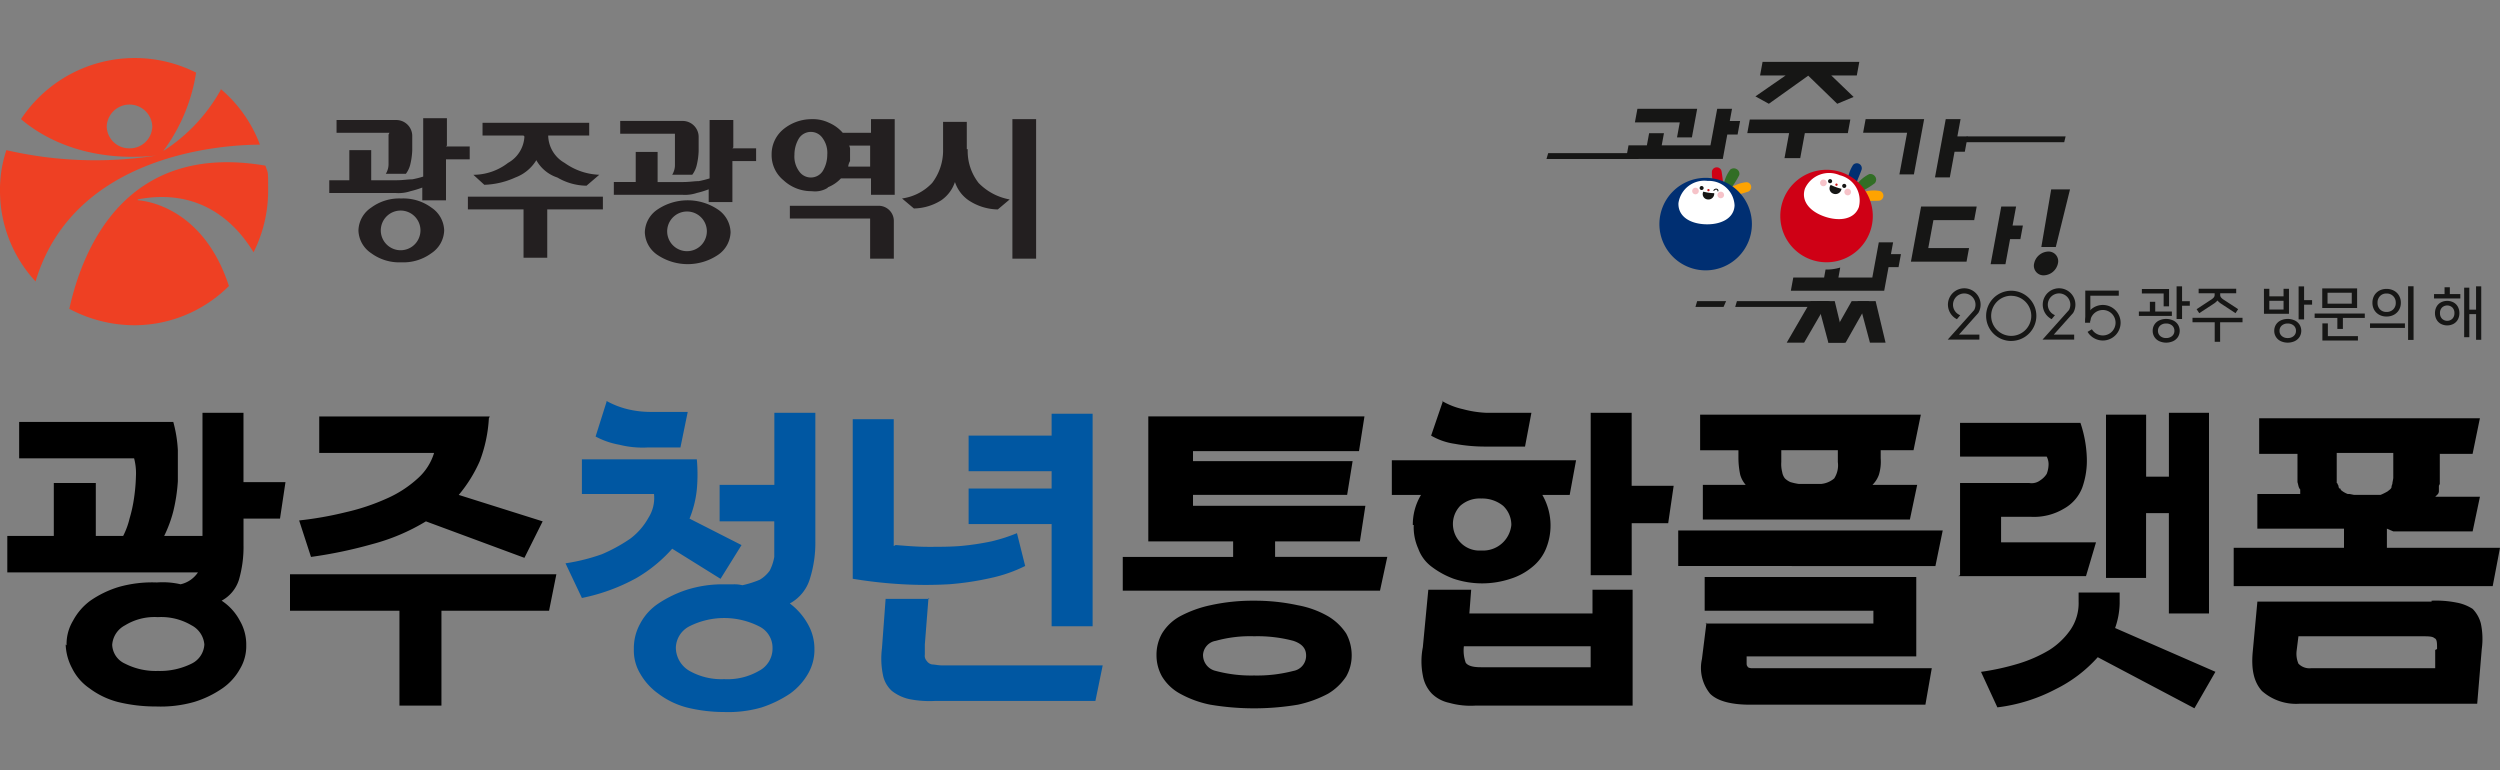 <svg xmlns="http://www.w3.org/2000/svg" xmlns:xlink="http://www.w3.org/1999/xlink" width="250" height="77" viewBox="0 0 250 77">
  <rect x="0" y="0" width="250" height="77" fill="#808080" stroke="none"/>
  <defs>
    <clipPath id="clip-path">
      <rect id="사각형_197" data-name="사각형 197" width="250" height="77" transform="translate(309 15)" fill="#fff" stroke="#707070" stroke-width="1"/>
    </clipPath>
    <clipPath id="clip-path-2">
      <rect id="사각형_195" data-name="사각형 195" width="52.352" height="28.078" fill="none"/>
    </clipPath>
    <clipPath id="clip-path-3">
      <rect id="사각형_196" data-name="사각형 196" width="53.355" height="5.638" fill="none"/>
    </clipPath>
  </defs>
  <g id="logo_color" transform="translate(-309 -15)" clip-path="url(#clip-path)">
    <g id="그룹_137945" transform="translate(309 20.802)">
      <g id="그룹_150" data-name="그룹 150">
        <path id="패스_426" data-name="패스 426" d="M6.658,58.738A4.518,4.518,0,0,1,7.3,56.275,6,6,0,0,1,9.03,54.269,10.2,10.2,0,0,1,11.857,52.9a12.266,12.266,0,0,1,3.831-.456,7.9,7.9,0,0,1,2.371.182,2.819,2.819,0,0,0,1.733-1.186H.73V47.793H5.381V42.5h4.2v5.29h2.736a7.652,7.652,0,0,0,.638-1.733,14.171,14.171,0,0,0,.456-2.1,17.808,17.808,0,0,0,.182-2.1,5.909,5.909,0,0,0-.182-1.824H1.915V36.392H17.329a13.093,13.093,0,0,1,.456,2.827v3.1a17.16,17.16,0,0,1-.456,3.01,12.713,12.713,0,0,1-.912,2.463h3.831V35.48h4.1v6.932h4.2L28,46.06H24.352V48.7a11.812,11.812,0,0,1-.456,3.466,3.6,3.6,0,0,1-1.733,2.1,5.4,5.4,0,0,1,1.824,2.007,4.733,4.733,0,0,1,.638,2.463,4.419,4.419,0,0,1-.638,2.371,5.728,5.728,0,0,1-1.733,1.915,10.2,10.2,0,0,1-2.827,1.368,12.266,12.266,0,0,1-3.831.456,15.751,15.751,0,0,1-3.831-.456,8.172,8.172,0,0,1-2.827-1.368,5.235,5.235,0,0,1-1.733-2.007,5.417,5.417,0,0,1-.638-2.371Zm4.56-.091A2.157,2.157,0,0,0,12.5,60.562a6.733,6.733,0,0,0,3.283.73,7.121,7.121,0,0,0,3.375-.73,2.262,2.262,0,0,0,1.277-1.915,2.38,2.38,0,0,0-1.277-1.915,5.955,5.955,0,0,0-3.375-.821,5.635,5.635,0,0,0-3.283.821,2.38,2.38,0,0,0-1.277,1.915Z"/>
        <path id="패스_427" data-name="패스 427" d="M29,55.272V51.623H55.637l-.73,3.648H44.144v9.486h-4.2V55.272H28.913ZM48.887,36.027a14.2,14.2,0,0,1-.912,4.287,14.033,14.033,0,0,1-2.1,3.375l8.391,2.645-1.824,3.648-9.85-3.648a20.348,20.348,0,0,1-5.381,2.28A45.4,45.4,0,0,1,31.1,49.891l-1.186-3.648a35.211,35.211,0,0,0,4.652-.821,21.632,21.632,0,0,0,4.1-1.368,11.382,11.382,0,0,0,3.1-2.007,5.6,5.6,0,0,0,1.642-2.554H31.923V35.845H48.978Z"/>
        <path id="패스_428" data-name="패스 428" d="M69.683,40.131a16.589,16.589,0,0,1,0,3.01,10.545,10.545,0,0,1-.73,2.919l5.2,2.645-2.1,3.375L67.22,49.07a14.513,14.513,0,0,1-3.557,2.919,19.088,19.088,0,0,1-5.472,2.007l-1.642-3.466a19.38,19.38,0,0,0,3.648-.912,16.391,16.391,0,0,0,2.827-1.551,6.591,6.591,0,0,0,1.824-2.1A3.669,3.669,0,0,0,65.4,43.6H58.19V40.131H69.774Zm-9.03-5.837a8.366,8.366,0,0,0,2.1.821,9.74,9.74,0,0,0,2.28.274h3.74l-.73,3.557H64.757a9.617,9.617,0,0,1-2.827-.274,8.037,8.037,0,0,1-2.371-.821l1.094-3.466Zm11.31,8.391h5.472V35.48h4.1V48.34a11.938,11.938,0,0,1-.547,3.74,4.159,4.159,0,0,1-2.007,2.463,6.591,6.591,0,0,1,1.824,2.1,4.964,4.964,0,0,1,.638,2.463,4.733,4.733,0,0,1-.638,2.463,6.311,6.311,0,0,1-1.824,2.007,11.641,11.641,0,0,1-2.827,1.368,12.018,12.018,0,0,1-3.74.456,15.546,15.546,0,0,1-3.74-.456,8.172,8.172,0,0,1-2.827-1.368,6.311,6.311,0,0,1-1.824-2.007,4.518,4.518,0,0,1-.638-2.463,5.059,5.059,0,0,1,.638-2.554,5.484,5.484,0,0,1,1.824-2.007,11.64,11.64,0,0,1,2.827-1.368,11.938,11.938,0,0,1,3.74-.547h.912a3.421,3.421,0,0,1,.912.091,9.836,9.836,0,0,0,1.733-.547,3.252,3.252,0,0,0,1-.912,4.807,4.807,0,0,0,.456-1.368V46.333H71.963V42.685ZM67.585,59.011a2.717,2.717,0,0,0,1.368,2.28,6.5,6.5,0,0,0,3.466.821,6.284,6.284,0,0,0,3.466-.821,2.508,2.508,0,0,0,1.368-2.28,2.377,2.377,0,0,0-1.368-2.189,7.727,7.727,0,0,0-6.932,0A2.474,2.474,0,0,0,67.585,59.011Z" fill="#0057a2"/>
        <path id="패스_429" data-name="패스 429" d="M89.566,48.7c1.094.091,2.189.182,3.283.182s2.189,0,3.283-.091a26.266,26.266,0,0,0,3.01-.456,16.813,16.813,0,0,0,2.554-.821l.821,3.283a14.557,14.557,0,0,1-3.375,1.186,28.911,28.911,0,0,1-4.2.638,41.105,41.105,0,0,1-4.743,0,45.184,45.184,0,0,1-4.925-.547V36.118h4.1V48.8Zm3.283,5.29-.365,4.652v1a.77.77,0,0,0,.182.638.838.838,0,0,0,.547.365c.274,0,.547.091,1,.091H110.27l-.73,3.557H93.488a10.437,10.437,0,0,1-2.554-.182A4.381,4.381,0,0,1,89.2,63.3a2.887,2.887,0,0,1-.912-1.642,8.135,8.135,0,0,1-.091-2.645l.365-4.925h4.378ZM96.862,37.76h8.3V35.571h4.1V56.822h-4.1V46.607h-8.3V43.05h8.3V41.317h-8.3V37.76Z" fill="#0057a2"/>
        <path id="패스_430" data-name="패스 430" d="M114.83,48.34v-12.5h21.616L135.9,39.31H119.3v1h15.961l-.547,3.375H119.3v1.094h17.238l-.547,3.557h-8.482v1.551h11.219L138,53.265H112.277V49.891h11.036V48.34H114.83Zm.821,11.4a4.333,4.333,0,0,1,.547-2.189,4.794,4.794,0,0,1,1.824-1.733,11.553,11.553,0,0,1,3.01-1.094,19.55,19.55,0,0,1,4.378-.456,20.174,20.174,0,0,1,4.378.456,9.5,9.5,0,0,1,3.01,1.094,5.565,5.565,0,0,1,1.824,1.733,4.583,4.583,0,0,1,.547,2.189,4.237,4.237,0,0,1-.547,2.1,5.587,5.587,0,0,1-1.824,1.733,11.552,11.552,0,0,1-3.01,1.094,26.45,26.45,0,0,1-8.756,0,10.432,10.432,0,0,1-3.01-1.094,4.775,4.775,0,0,1-1.824-1.733,4.333,4.333,0,0,1-.547-2.189Zm4.652,0a1.625,1.625,0,0,0,1.277,1.551,13.677,13.677,0,0,0,3.831.456,14.41,14.41,0,0,0,3.922-.456,1.532,1.532,0,0,0,1.277-1.551c0-.73-.456-1.186-1.277-1.459a13.932,13.932,0,0,0-3.922-.456,12.769,12.769,0,0,0-3.831.456A1.51,1.51,0,0,0,120.3,59.741Z"/>
        <path id="패스_431" data-name="패스 431" d="M141.281,46.7a5.741,5.741,0,0,1,.821-3.01h-2.919V40.223h18.424l-.638,3.466h-2.736a6.121,6.121,0,0,1,.365,5.381,4.594,4.594,0,0,1-1.368,1.824,6.369,6.369,0,0,1-2.189,1.186,8.993,8.993,0,0,1-5.655,0,8.4,8.4,0,0,1-2.189-1.186,3.886,3.886,0,0,1-1.368-1.824,5.247,5.247,0,0,1-.456-2.371Zm21.981,6.476V64.757H147.574a7.868,7.868,0,0,1-2.645-.274,3.522,3.522,0,0,1-1.733-.912,3.457,3.457,0,0,1-.912-1.824,7.306,7.306,0,0,1,0-2.827l.547-5.746h4.287l-.182,2.371h12.313V53.174h4.013ZM144.2,34.294a7.193,7.193,0,0,0,2.1.821,10.676,10.676,0,0,0,2.371.365h4.469l-.638,3.375h-4.1a16.567,16.567,0,0,1-2.919-.274,6.509,6.509,0,0,1-2.371-.821l1.186-3.466Zm1.094,12.4a2.668,2.668,0,0,0,.73,1.733,2.617,2.617,0,0,0,2.1.821,2.836,2.836,0,0,0,3.01-2.554,2.625,2.625,0,0,0-.821-1.915,3.328,3.328,0,0,0-2.189-.73,2.918,2.918,0,0,0-2.1.73A2.613,2.613,0,0,0,145.294,46.7Zm2.827,14.228h10.945v-2.1H146.388a3.6,3.6,0,0,0,.182,1.642c.182.274.638.456,1.459.456ZM159.066,35.48h4.1v7.3h4.2l-.547,3.74H163.17v5.2h-4.1V35.571Z"/>
        <path id="패스_432" data-name="패스 432" d="M167.822,50.8V47.246h26.45l-.73,3.557Zm2.463-4.652V42.685h4.287a2.617,2.617,0,0,1-.547-1,8.18,8.18,0,0,1-.182-1.642v-.821h-3.831V35.662h22.072l-.73,3.557H188.07v.821a4.529,4.529,0,0,1-.182,1.642,2.717,2.717,0,0,1-.638,1h4.469l-.73,3.466h-20.7Zm.274,10.4H187.34V55.272H170.467V51.9h21.16v7.935H174.663v.638c0,.182,0,.274.091.365,0,.091.182.182.456.182h17.968l-.638,3.648H175.027c-1.915,0-3.283-.365-4.013-1.094a4.075,4.075,0,0,1-.821-3.466l.456-3.648Zm7.57-16.144a3.119,3.119,0,0,0,.091,1,1.362,1.362,0,0,0,.274.638,1.908,1.908,0,0,0,.547.365,5.814,5.814,0,0,0,.821.182h2.28a2.366,2.366,0,0,0,1.277-.547,2.413,2.413,0,0,0,.365-1.642V39.219h-5.655V40.4Z"/>
        <path id="패스_433" data-name="패스 433" d="M196.005,51.715V42.5h6.932a1.421,1.421,0,0,0,1.094-.274,2.131,2.131,0,0,0,.638-.638,2.663,2.663,0,0,0,.182-.821,1.644,1.644,0,0,0-.182-.912h-8.665V36.483h12.039a12.147,12.147,0,0,1,.638,3.466,8.026,8.026,0,0,1-.456,3.01,4.069,4.069,0,0,1-1.824,2.1,5.835,5.835,0,0,1-3.283.821h-3.01v2.554H209.6l-1,3.375H195.823Zm15.961,1.733v1.094A7.82,7.82,0,0,1,211.51,57l10.033,4.378-2.1,3.648-9.668-5.108a13.79,13.79,0,0,1-4.2,3.192,16.85,16.85,0,0,1-5.837,1.824L198.1,61.383a24.745,24.745,0,0,0,3.74-.821,13.839,13.839,0,0,0,3.1-1.368,7.378,7.378,0,0,0,2.1-2.007,4.713,4.713,0,0,0,.821-2.827v-.912h4.1Zm2.645-11.583h2.28V35.48H220.9V55.545h-4.013V45.513h-2.28v6.476H210.6V35.662h4.013v6.2Z"/>
        <path id="패스_434" data-name="패스 434" d="M238.69,47.063v1.915H250l-.73,3.831h-25.9V48.978H234.4V47.063h-8.665V43.6h4.287v-.182h0v-.274c-.182-.182-.182-.456-.274-.73V39.584h-3.831V36.027h22.072l-.73,3.557H243.98v3.01l-.091.182v.547h0a.474.474,0,0,1-.182.365l-.182.182h4.469l-.73,3.466h-7.935Zm4.469,7.205a10.412,10.412,0,0,1,2.463.182,4.416,4.416,0,0,1,1.642.638,3.229,3.229,0,0,1,.821,1.459,7.441,7.441,0,0,1,.091,2.554l-.456,5.472H229.934a5.146,5.146,0,0,1-3.74-1.277c-.821-.912-1.094-2.189-.912-4.013l.456-4.925h17.421Zm.547,4.834c0-.638,0-1-.274-1.094-.182-.182-.638-.182-1.277-.182H229.843l-.182,1.459a2.521,2.521,0,0,0,.182,1.277,1.521,1.521,0,0,0,1.277.456h12.4V59.194Zm-8.3-15.414h2.645a5.414,5.414,0,0,0,.73-.365c.091-.091.274-.182.365-.365a.909.909,0,0,1,.091-.365c0-.182.091-.456.091-.638V39.493h-5.655V42.5c.091,0,.091.182.182.274a.335.335,0,0,0,.091.274h.091a.318.318,0,0,0,.091.182,2.286,2.286,0,0,0,.638.365h.182l.456.091Z"/>
      </g>
      <g id="그룹_151" data-name="그룹 151">
        <path id="패스_435" data-name="패스 435" d="M13.772,14.137c6.2-1.186,9.759,2.28,11.583,5.29a13.717,13.717,0,0,0,1.459-6.111c0-2.189,0-1.733-.274-2.554C12.678,8.391,8.3,18.88,6.932,25.082a13.914,13.914,0,0,0,6.476,1.642A13.44,13.44,0,0,0,22.893,22.8c-2.736-8.391-9.121-8.574-9.121-8.574h0Z" fill="#ee4023"/>
        <path id="패스_436" data-name="패스 436" d="M22.072,3.192A17.179,17.179,0,0,1,16.326,9.3,17.677,17.677,0,0,0,19.61,1.459,13.639,13.639,0,0,0,2.1,6.111c1.915,1.642,6.293,4.378,13.5,3.648A39.572,39.572,0,0,1,.638,9.212,12.465,12.465,0,0,0,0,13.316a13.332,13.332,0,0,0,3.557,9.03C7.388,9.486,22.528,8.665,25.994,8.665A13.466,13.466,0,0,0,22.072,3.1h0ZM12.951,9.03a2.24,2.24,0,0,1-2.28-2.189,2.282,2.282,0,0,1,4.56,0,2.24,2.24,0,0,1-2.28,2.189h0Z" fill="#ee4023"/>
        <path id="패스_437" data-name="패스 437" d="M96.771,9.121A5.173,5.173,0,0,0,97.866,12.5a5.749,5.749,0,0,0,3.1,1.642l-1.186,1a5.439,5.439,0,0,1-2.919-.912A3.588,3.588,0,0,1,95.494,12.4a3.588,3.588,0,0,1-1.368,1.824,5.279,5.279,0,0,1-2.736.821l-1.186-1a5.08,5.08,0,0,0,3.01-1.551,5.349,5.349,0,0,0,1.094-3.375V6.385H96.68V9.121h.091Zm4.469-3.01h2.371V20.066H101.24V6.111Z" fill="#231f20"/>
        <path id="패스_438" data-name="패스 438" d="M52.353,7.753h-4.1V6.476H58.92V7.753h-4.1a3.216,3.216,0,0,0,1.642,2.736,6.342,6.342,0,0,0,3.466,1.186l-1.277,1.094a5.908,5.908,0,0,1-2.919-.821,3.74,3.74,0,0,1-2.1-1.733,4.132,4.132,0,0,1-2.1,1.733,8.06,8.06,0,0,1-3.1.73l-1.094-1A5.692,5.692,0,0,0,50.8,10.489a3.191,3.191,0,0,0,1.642-2.645h0Zm0,7.388H46.789V13.864h13.5V15.14H54.725v4.834H52.353V15.14h0Z" fill="#231f20"/>
        <path id="패스_439" data-name="패스 439" d="M82.725,12.951a3.608,3.608,0,0,0,1.368-.912H87.1v1.642h2.371V6.111H87.1V7.479H84.276a3.81,3.81,0,0,0-1.368-1,3.7,3.7,0,0,0-1.733-.365,4.458,4.458,0,0,0-2.827,1,3.233,3.233,0,0,0-1.186,2.554,3.233,3.233,0,0,0,1.186,2.554,4.078,4.078,0,0,0,2.827,1.094,2.413,2.413,0,0,0,1.642-.365h-.091Zm2.28-3.74a.822.822,0,0,0-.091-.456h2.1v2.1H84.823a1.3,1.3,0,0,1,.182-.547v-1h0ZM79.9,11.31a2.49,2.49,0,0,1-.456-1.642A3.15,3.15,0,0,1,79.9,8.026a1.42,1.42,0,0,1,2.371,0,2.49,2.49,0,0,1,.456,1.642,3.15,3.15,0,0,1-.456,1.642,1.42,1.42,0,0,1-2.371,0Z" fill="#231f20"/>
        <path id="패스_440" data-name="패스 440" d="M89.383,16.235a1.52,1.52,0,0,0-1.551-1.459H78.986v1.277h8.026v4.013h2.371V16.235h0Z" fill="#231f20"/>
        <path id="패스_441" data-name="패스 441" d="M67.494,7.753v2.919a1.839,1.839,0,0,1-.274,1h2.007a2.576,2.576,0,0,0,.456-1A7.041,7.041,0,0,0,69.865,9.3V7.844a1.6,1.6,0,0,0-1.551-1.551H62.021V7.57h5.472Z" fill="#231f20"/>
        <path id="패스_442" data-name="패스 442" d="M73.331,8.938V6.2H70.96v5.837a9.465,9.465,0,0,1-1.094.274c-.456,0-.912.091-1.551.091H65.761V9.394H63.572V12.4H61.383v1.277h6.841a3.78,3.78,0,0,0,1.459-.182,9.467,9.467,0,0,0,1.186-.365v1.277H73.24v-4.1h2.371V9.03H73.24Z" fill="#231f20"/>
        <path id="패스_443" data-name="패스 443" d="M71.78,15.14a5.422,5.422,0,0,0-6.02,0,2.833,2.833,0,0,0-1.277,2.28,2.833,2.833,0,0,0,1.277,2.28,5.422,5.422,0,0,0,6.02,0,2.833,2.833,0,0,0,1.277-2.28,2.833,2.833,0,0,0-1.277-2.28ZM70.139,18.7a1.984,1.984,0,1,1,.547-1.368,2.011,2.011,0,0,1-.547,1.368Z" fill="#231f20"/>
        <path id="패스_444" data-name="패스 444" d="M38.854,7.661V10.58a1.839,1.839,0,0,1-.274,1h2.007a2.576,2.576,0,0,0,.456-1,7.041,7.041,0,0,0,.182-1.368V7.753A1.6,1.6,0,0,0,39.675,6.2h-6.02V7.479h5.29Z" fill="#231f20"/>
        <path id="패스_445" data-name="패스 445" d="M44.692,8.756V6.02H42.32v5.837a9.465,9.465,0,0,1-1.094.274c-.456,0-.912.091-1.551.091H37.121V9.212H34.933v3.01H32.926V13.5h6.658a3.78,3.78,0,0,0,1.459-.182,9.467,9.467,0,0,0,1.186-.365v1.277H44.6v-4.1h2.371V8.847H44.6Z" fill="#231f20"/>
        <path id="패스_446" data-name="패스 446" d="M43.141,14.958a4.727,4.727,0,0,0-3.01-.912,4.727,4.727,0,0,0-3.01.912,2.833,2.833,0,0,0-1.277,2.28,2.833,2.833,0,0,0,1.277,2.28,4.727,4.727,0,0,0,3.01.912,4.727,4.727,0,0,0,3.01-.912,2.833,2.833,0,0,0,1.277-2.28,2.833,2.833,0,0,0-1.277-2.28ZM41.5,18.606a1.984,1.984,0,1,1,.547-1.368,2.011,2.011,0,0,1-.547,1.368Z" fill="#231f20"/>
      </g>
    </g>
    <g id="그룹_154" data-name="그룹 154" transform="translate(463.648 21.185)">
      <path id="패스_447" data-name="패스 447" d="M30.645,16.753l.673-3.652H32.8l-.225,1.222h1.032l-.249,1.348H32.328l-.45,2.441H22.2l.251-1.36h1.836l.223-1.208h1.483l-.223,1.208ZM27.3,15.96l.276-1.5H23.089l.25-1.359h5.976l-.527,2.859Z" transform="translate(-14.246 -8.406)" fill="#161615"/>
      <path id="패스_448" data-name="패스 448" d="M56.286,5.771l-.25,1.359h4.182l-.461,2.5h1.572l.461-2.5h4.3l.25-1.359ZM57.564,0l-.25,1.36h2.556L56.848,3.453l1.344.74L62.13,1.382l2.9,2.811,1.639-.684L64.432,1.36h2.556L67.239,0Z" transform="translate(-35.955)" fill="#161615"/>
      <path id="패스_449" data-name="패스 449" d="M93.426,21.507H91.977l.769-4.168h-4.4l.251-1.36h5.852Zm4.064-2.265-.473,2.565H95.534l1.075-5.828h1.483l-.319,1.727H98.8l-.283,1.536Z" transform="translate(-56.683 -10.253)" fill="#161615"/>
      <path id="패스_450" data-name="패스 450" d="M.171,25.479,0,26.06H9.186l.255-.581Z" transform="translate(0 -16.348)" fill="#161615"/>
      <path id="패스_451" data-name="패스 451" d="M126.7,20.8l-.14.58h-10l.255-.58Z" transform="translate(-74.787 -13.344)" fill="#161615"/>
      <path id="패스_452" data-name="패스 452" d="M62.12,66.769l-.255.58h-9.2l.171-.58Z" transform="translate(-33.792 -42.841)" fill="#161615"/>
      <path id="패스_453" data-name="패스 453" d="M44.636,66.769l-.255.58H41.57l.171-.58Z" transform="translate(-26.673 -42.841)" fill="#161615"/>
      <path id="패스_454" data-name="패스 454" d="M103.429,44.528h4.078l-.251,1.359h-5.561l1.017-5.516h5.561l-.251,1.36h-4.078Zm8.181-.894-.462,2.506h-1.483l1.064-5.769h1.483l-.351,1.9h1.031l-.251,1.36Z" transform="translate(-65.251 -25.904)" fill="#161615"/>
      <g id="그룹_153" data-name="그룹 153" transform="translate(0 0)">
        <g id="그룹_152" data-name="그룹 152" clip-path="url(#clip-path-2)">
          <path id="패스_455" data-name="패스 455" d="M138.421,54.123a1.5,1.5,0,0,1-1.409,1.19.963.963,0,0,1-.97-1.19,1.5,1.5,0,0,1,1.409-1.19.963.963,0,0,1,.97,1.19" transform="translate(-87.276 -33.964)" fill="#161615"/>
          <path id="패스_456" data-name="패스 456" d="M139.531,41.359h-1.447l.985-5.756h1.882Z" transform="translate(-88.599 -22.845)" fill="#161615"/>
          <path id="패스_457" data-name="패스 457" d="M75.246,66.769H77.03l-.691.911-1.212-.365Z" transform="translate(-48.204 -42.841)" fill="#161615"/>
          <path id="패스_458" data-name="패스 458" d="M86.657,66.769h1.784l-.691.911-1.212-.365Z" transform="translate(-55.526 -42.841)" fill="#161615"/>
          <path id="패스_459" data-name="패스 459" d="M69.449,66.769h1.74L68.783,70.92H67.042Z" transform="translate(-43.017 -42.841)" fill="#161615"/>
          <path id="패스_460" data-name="패스 460" d="M80.958,66.769H82.7L80.353,70.92H78.609Z" transform="translate(-50.438 -42.841)" fill="#161615"/>
          <path id="패스_461" data-name="패스 461" d="M77.683,66.768l-1.538.779.9,3.372H78.68Z" transform="translate(-48.857 -42.841)" fill="#161615"/>
          <path id="패스_462" data-name="패스 462" d="M89.218,66.768l-1.469.779.9,3.373h1.562Z" transform="translate(-56.303 -42.841)" fill="#161615"/>
          <path id="패스_463" data-name="패스 463" d="M86.867,32.182A3.727,3.727,0,0,1,88,31.3a.571.571,0,0,1,.591.231.531.531,0,0,1-.032.681,7.6,7.6,0,0,1-1.131.709c-.121.043-.642-.578-.559-.738" transform="translate(-55.731 -20.073)" fill="#316e25"/>
          <path id="패스_464" data-name="패스 464" d="M88.858,36a3.581,3.581,0,0,1,1.517-.058.5.5,0,0,1-.1.967c-.36.023-.818.009-1.255.023-.093,0-.162-.932-.162-.932" transform="translate(-57.015 -23.024)" fill="#fea300"/>
          <path id="패스_465" data-name="패스 465" d="M84.085,29.891a3.592,3.592,0,0,1,.528-1.424.5.5,0,0,1,.855.464c-.117.341-.306.759-.459,1.168-.033.087-.924-.207-.924-.207" transform="translate(-53.952 -18.16)" fill="#002f71"/>
          <path id="패스_466" data-name="패스 466" d="M74.494,34.743a4.625,4.625,0,1,1-4.625-4.625,4.626,4.626,0,0,1,4.625,4.625" transform="translate(-41.862 -19.325)" fill="#cf0015"/>
          <path id="패스_467" data-name="패스 467" d="M77.356,34.465c-.423,1.262-1.914,1.5-3.405,1s-2.418-1.551-2-2.813a2.65,2.65,0,0,1,3.475-1.336,2.6,2.6,0,0,1,1.925,3.144" transform="translate(-46.104 -19.981)" fill="#fff"/>
          <path id="패스_468" data-name="패스 468" d="M78.968,32.992a.206.206,0,1,1-.13-.261.206.206,0,0,1,.13.261" transform="translate(-50.411 -20.995)" fill="#161615"/>
          <path id="패스_469" data-name="패스 469" d="M82.917,34.314a.206.206,0,1,1-.13-.261.206.206,0,0,1,.13.261" transform="translate(-52.945 -21.843)" fill="#161615"/>
          <path id="패스_470" data-name="패스 470" d="M80.821,34.1a.117.117,0,1,1-.074-.148.118.118,0,0,1,.074.148" transform="translate(-51.711 -21.779)" fill="#d31c1f"/>
          <path id="패스_471" data-name="패스 471" d="M76.978,33.315a.334.334,0,1,1-.163-.444.334.334,0,0,1,.163.444" transform="translate(-48.983 -21.072)" fill="#f6c3c9"/>
          <path id="패스_472" data-name="패스 472" d="M83.758,35.863a.334.334,0,1,1-.162-.444.334.334,0,0,1,.162.444" transform="translate(-53.333 -22.706)" fill="#f6c3c9"/>
          <path id="패스_473" data-name="패스 473" d="M79.1,34.339a4.688,4.688,0,0,0,1.076.387.609.609,0,0,1-.857.475.55.55,0,0,1-.219-.862" transform="translate(-50.671 -22.033)" fill="#161615"/>
          <path id="패스_474" data-name="패스 474" d="M46.369,31.3a3.52,3.52,0,0,1-.238-1.479.49.49,0,0,1,.958-.017c.065.349.107.8.173,1.225.014.09-.893.27-.893.27" transform="translate(-29.586 -18.879)" fill="#cf0015"/>
          <path id="패스_475" data-name="패스 475" d="M49.575,31.117a3.678,3.678,0,0,1,.612-1.276.563.563,0,0,1,.623-.055.523.523,0,0,1,.271.616,7.469,7.469,0,0,1-.688,1.122c-.089.091-.821-.229-.818-.407" transform="translate(-31.809 -19.068)" fill="#316e25"/>
          <path id="패스_476" data-name="패스 476" d="M51.831,34.041a3.535,3.535,0,0,1,1.424-.464.49.49,0,0,1,.165.945c-.335.118-.774.229-1.184.359-.087.028-.4-.841-.4-.841" transform="translate(-33.257 -21.543)" fill="#fea300"/>
          <path id="패스_477" data-name="패스 477" d="M40.758,36.994a4.625,4.625,0,1,1-4.625-4.625,4.626,4.626,0,0,1,4.625,4.625" transform="translate(-20.216 -20.769)" fill="#002f72"/>
          <path id="패스_478" data-name="패스 478" d="M42.433,35.681c-.059,1.311-1.408,1.944-2.957,1.875s-2.712-.816-2.653-2.127a2.614,2.614,0,0,1,2.934-2.208,2.569,2.569,0,0,1,2.677,2.461" transform="translate(-23.625 -21.314)" fill="#fff"/>
          <path id="패스_479" data-name="패스 479" d="M43.125,34.876a.2.2,0,1,1-.178-.226.2.2,0,0,1,.178.226" transform="translate(-27.411 -22.232)" fill="#161615"/>
          <path id="패스_480" data-name="패스 480" d="M43.667,36.217a4.527,4.527,0,0,0,1.091.154.587.587,0,0,1-.716.617.53.53,0,0,1-.376-.771" transform="translate(-27.981 -23.238)" fill="#161615"/>
          <path id="패스_481" data-name="패스 481" d="M45.108,35.606a.116.116,0,1,1-.1-.129.116.116,0,0,1,.1.129" transform="translate(-28.795 -22.763)" fill="#d31c1f"/>
          <path id="패스_482" data-name="패스 482" d="M41.31,35.538a.33.33,0,1,1-.246-.4.33.33,0,0,1,.246.4" transform="translate(-26.089 -22.543)" fill="#f6c3c9"/>
          <path id="패스_483" data-name="패스 483" d="M48.368,36.636a.33.33,0,1,1-.246-.4.33.33,0,0,1,.246.4" transform="translate(-30.618 -23.247)" fill="#f6c3c9"/>
          <path id="패스_484" data-name="패스 484" d="M47.025,35.656h0a.053.053,0,0,1-.05-.056.1.1,0,0,0-.071-.114.212.212,0,0,0-.229.089.053.053,0,1,1-.087-.059.317.317,0,0,1,.35-.13.207.207,0,0,1,.142.22.053.053,0,0,1-.053.05" transform="translate(-29.885 -22.697)" fill="#161615"/>
          <path id="패스_485" data-name="패스 485" d="M78.2,51.54l.218-1.179H76.987l-.65,3.523H72.948l.18-1a4.743,4.743,0,0,1-1.467.2l-.143.8H68.433L68.191,55.2h9.335l.434-2.355h1l.24-1.3Z" transform="translate(-43.754 -32.314)" fill="#161615"/>
        </g>
      </g>
    </g>
    <g id="그룹_156" data-name="그룹 156" transform="translate(503.769 43.627)">
      <g id="그룹_155" data-name="그룹 155" transform="translate(0 0)" clip-path="url(#clip-path-3)">
        <path id="패스_486" data-name="패스 486" d="M38.2,2.535h1.1V1.56h.535v.975H41.5v.44H38.2ZM38.5.276h2.718V2.013h-.541V.723H38.5Zm1.73,5.216a1.142,1.142,0,0,1-.478-.421,1.12,1.12,0,0,1-.17-.61,1.118,1.118,0,0,1,.648-1.038,1.689,1.689,0,0,1,1.4,0,1.165,1.165,0,0,1,.481.421,1.173,1.173,0,0,1,0,1.227,1.165,1.165,0,0,1-.481.421,1.689,1.689,0,0,1-1.4,0m.107-.51a.856.856,0,0,0,.591.2.87.87,0,0,0,.595-.2.662.662,0,0,0,.23-.522.669.669,0,0,0-.23-.529.867.867,0,0,0-.595-.2.854.854,0,0,0-.591.2.673.673,0,0,0-.227.529.666.666,0,0,0,.227.522M41.972.012h.548V1.5h.774v.453h-.774V3.277h-.548Z" transform="translate(-19.082 -0.006)" fill="#161615"/>
        <path id="패스_487" data-name="패스 487" d="M53.915,3.4v.446h-2.24v1.95h-.541V3.843H48.913V3.4ZM50.75,1.6a1.16,1.16,0,0,0,.305-.255.4.4,0,0,0,.072-.236V.943h-1.6V.49h3.756V.943h-1.6v.17a.4.4,0,0,0,.073.236,1.147,1.147,0,0,0,.3.255l1.422.931-.264.4L51.8,2.006a1.591,1.591,0,0,1-.39-.339,1.688,1.688,0,0,1-.4.339l-1.422.931-.264-.4Z" transform="translate(-24.432 -0.245)" fill="#161615"/>
        <path id="패스_488" data-name="패스 488" d="M63.184.264h.541v.755h1.422V.264h.541v2.5h-2.5Zm1.963,1.2H63.725v.874h1.422ZM64.386,3.85a1.146,1.146,0,0,1,.478-.421,1.688,1.688,0,0,1,1.4,0,1.167,1.167,0,0,1,.481.421,1.173,1.173,0,0,1,0,1.227,1.171,1.171,0,0,1-.481.422,1.693,1.693,0,0,1-1.4,0,1.15,1.15,0,0,1-.478-.422,1.124,1.124,0,0,1-.17-.61,1.136,1.136,0,0,1,.17-.617m.585,1.139a.858.858,0,0,0,.592.2.87.87,0,0,0,.595-.2.662.662,0,0,0,.23-.522.669.669,0,0,0-.23-.529.87.87,0,0,0-.595-.2.858.858,0,0,0-.592.2.672.672,0,0,0-.226.529.665.665,0,0,0,.226.522M67.2.025V1.4H68v.453h-.8V3.322h-.548V.025Z" transform="translate(-31.56 -0.012)" fill="#161615"/>
        <path id="패스_489" data-name="패스 489" d="M78.331,2.939v.44H76.141v1.1h-.554v-1.1H73.316v-.44ZM74.077.428h3.486V2.385H74.077Zm.013,3.5h.548V5.2h3.008v.44H74.09ZM77.028.862H74.606V1.951h2.422Z" transform="translate(-36.621 -0.214)" fill="#161615"/>
        <path id="패스_490" data-name="패스 490" d="M84.379,3.712h3.492v.453H84.379ZM84.8.931a1.267,1.267,0,0,1,.5-.49,1.471,1.471,0,0,1,.727-.177,1.534,1.534,0,0,1,.745.177,1.277,1.277,0,0,1,.507.49,1.4,1.4,0,0,1,.183.717,1.386,1.386,0,0,1-.183.714,1.287,1.287,0,0,1-.507.487,1.534,1.534,0,0,1-.745.176,1.471,1.471,0,0,1-.727-.176,1.276,1.276,0,0,1-.5-.487,1.409,1.409,0,0,1-.179-.714A1.427,1.427,0,0,1,84.8.931m.579,1.381a.86.86,0,0,0,.645.255.922.922,0,0,0,.673-.252.881.881,0,0,0,.258-.66.914.914,0,0,0-.258-.67.9.9,0,0,0-.673-.261.857.857,0,0,0-.645.258.922.922,0,0,0-.248.667.909.909,0,0,0,.248.664m3.356,3.055h-.548V0h.548Z" transform="translate(-42.147 0)" fill="#161615"/>
        <path id="패스_491" data-name="패스 491" d="M97.173.786h1.051V.107h.529V.786H99.8v.44h-2.63Zm.248,1.268a1.085,1.085,0,0,1,.434-.434,1.373,1.373,0,0,1,1.264,0,1.085,1.085,0,0,1,.434.434,1.3,1.3,0,0,1,.154.639,1.3,1.3,0,0,1-.154.639,1.082,1.082,0,0,1-.434.434,1.369,1.369,0,0,1-1.264,0,1.082,1.082,0,0,1-.434-.434,1.3,1.3,0,0,1-.154-.639,1.3,1.3,0,0,1,.154-.639m.545,1.193a.745.745,0,0,0,1.045,0,.776.776,0,0,0,.2-.554.772.772,0,0,0-.2-.557.753.753,0,0,0-1.045,0,.769.769,0,0,0-.2.557.774.774,0,0,0,.2.554M101.892.012V5.36h-.516V2.793H100.7V5.1h-.516V.144h.516v2.2h.673V.012Z" transform="translate(-48.537 -0.006)" fill="#161615"/>
        <path id="패스_492" data-name="패스 492" d="M10.186,5.916A2.512,2.512,0,1,1,12.7,3.4a2.515,2.515,0,0,1-2.512,2.512m0-4.518A2.006,2.006,0,1,0,12.192,3.4,2.008,2.008,0,0,0,10.186,1.4" transform="translate(-3.833 -0.445)" fill="#161615"/>
        <path id="패스_493" data-name="패스 493" d="M29.23,7.286A1.789,1.789,0,0,1,27.7,6.421l.434-.26a1.273,1.273,0,1,0-.181-.654h-.506A1.778,1.778,0,1,1,29.23,7.286" transform="translate(-13.712 -1.862)" fill="#161615"/>
        <path id="패스_494" data-name="패스 494" d="M27.995,3.87h-.506v-3h3.35V1.38H27.995Z" transform="translate(-13.73 -0.437)" fill="#161615"/>
        <path id="패스_495" data-name="패스 495" d="M3.042,2.9l.031-.043A1.633,1.633,0,1,0,.923,3.5l.323-.387L1.252,3.1a1.125,1.125,0,1,1,1.394-.514L0,5.542H3.169V5.037H1.131Z" transform="translate(0 -0.206)" fill="#161615"/>
        <path id="패스_496" data-name="패스 496" d="M21.983,2.9l.031-.043a1.633,1.633,0,1,0-2.158.637l.333-.4a1.126,1.126,0,1,1,1.4-.511L18.941,5.542H22.11V5.037H20.072Z" transform="translate(-9.461 -0.206)" fill="#161615"/>
      </g>
    </g>
  </g>
</svg>
